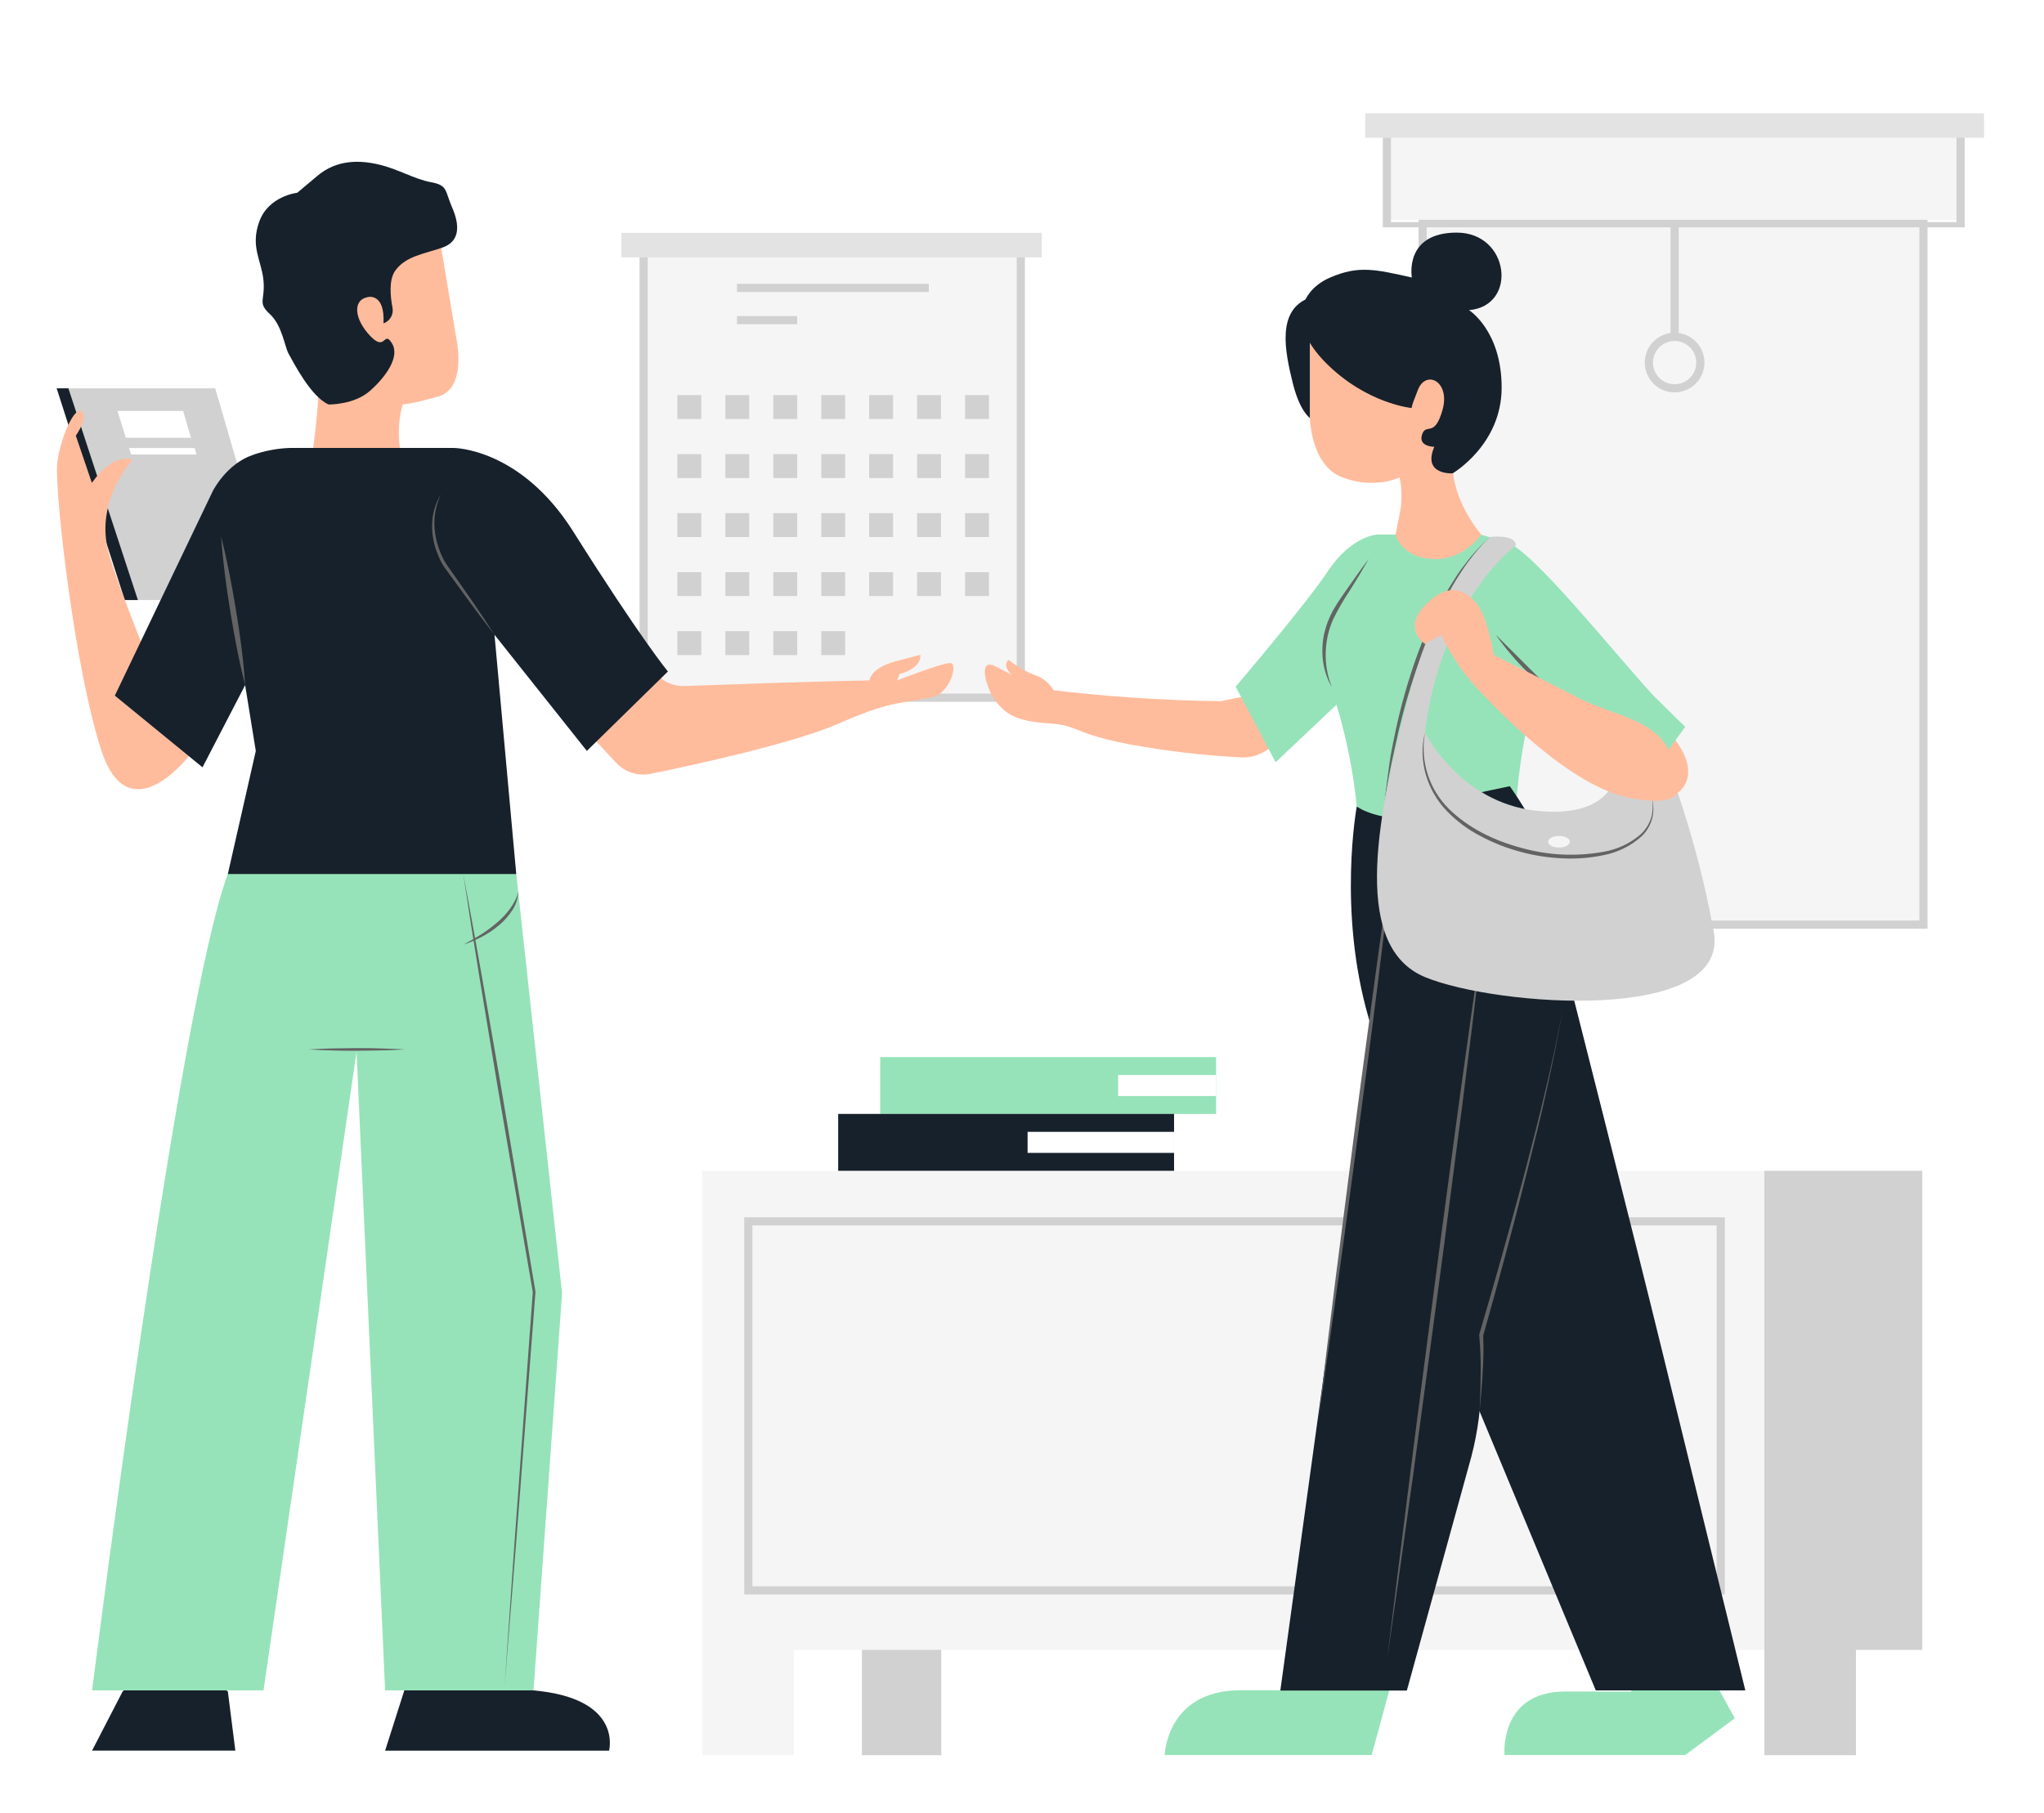 <svg width="541" height="480" viewBox="0 0 541 480" fill="none" xmlns="http://www.w3.org/2000/svg">
<g filter="url(#filter0_d_185_9909)">
<path d="M270.185 54.897H170.354V174.7H270.185V54.897Z" fill="#F5F5F5"/>
<path d="M271.265 175.791H169.273V54.897H171.434V173.631H269.105V54.897H271.265V175.791Z" fill="#D1D1D1"/>
<path d="M275.758 51.654H164.477V58.135H275.758V51.654Z" fill="#E3E3E3"/>
<path d="M185.615 94.594H179.285V100.924H185.615V94.594Z" fill="#D1D1D1"/>
<path d="M198.308 94.594H191.979V100.924H198.308V94.594Z" fill="#D1D1D1"/>
<path d="M211 94.594H204.67V100.924H211V94.594Z" fill="#D1D1D1"/>
<path d="M223.693 94.594H217.363V100.924H223.693V94.594Z" fill="#D1D1D1"/>
<path d="M236.375 94.594H230.045V100.924H236.375V94.594Z" fill="#D1D1D1"/>
<path d="M249.066 94.594H242.736V100.924H249.066V94.594Z" fill="#D1D1D1"/>
<path d="M261.758 94.594H255.428V100.924H261.758V94.594Z" fill="#D1D1D1"/>
<path d="M185.615 110.225H179.285V116.555H185.615V110.225Z" fill="#D1D1D1"/>
<path d="M198.308 110.225H191.979V116.555H198.308V110.225Z" fill="#D1D1D1"/>
<path d="M211 110.225H204.67V116.555H211V110.225Z" fill="#D1D1D1"/>
<path d="M223.693 110.225H217.363V116.555H223.693V110.225Z" fill="#D1D1D1"/>
<path d="M236.375 110.225H230.045V116.555H236.375V110.225Z" fill="#D1D1D1"/>
<path d="M249.066 110.225H242.736V116.555H249.066V110.225Z" fill="#D1D1D1"/>
<path d="M261.758 110.225H255.428V116.555H261.758V110.225Z" fill="#D1D1D1"/>
<path d="M185.615 125.842H179.285V132.172H185.615V125.842Z" fill="#D1D1D1"/>
<path d="M198.308 125.842H191.979V132.172H198.308V125.842Z" fill="#D1D1D1"/>
<path d="M211 125.842H204.67V132.172H211V125.842Z" fill="#D1D1D1"/>
<path d="M223.693 125.842H217.363V132.172H223.693V125.842Z" fill="#D1D1D1"/>
<path d="M236.375 125.842H230.045V132.172H236.375V125.842Z" fill="#D1D1D1"/>
<path d="M249.066 125.842H242.736V132.172H249.066V125.842Z" fill="#D1D1D1"/>
<path d="M261.758 125.842H255.428V132.172H261.758V125.842Z" fill="#D1D1D1"/>
<path d="M185.615 141.473H179.285V147.803H185.615V141.473Z" fill="#D1D1D1"/>
<path d="M198.308 141.473H191.979V147.803H198.308V141.473Z" fill="#D1D1D1"/>
<path d="M211 141.473H204.67V147.803H211V141.473Z" fill="#D1D1D1"/>
<path d="M223.693 141.473H217.363V147.803H223.693V141.473Z" fill="#D1D1D1"/>
<path d="M236.375 141.473H230.045V147.803H236.375V141.473Z" fill="#D1D1D1"/>
<path d="M249.066 141.473H242.736V147.803H249.066V141.473Z" fill="#D1D1D1"/>
<path d="M261.758 141.473H255.428V147.803H261.758V141.473Z" fill="#D1D1D1"/>
<path d="M185.615 157.092H179.285V163.422H185.615V157.092Z" fill="#D1D1D1"/>
<path d="M198.308 157.092H191.979V163.422H198.308V157.092Z" fill="#D1D1D1"/>
<path d="M211 157.092H204.67V163.422H211V157.092Z" fill="#D1D1D1"/>
<path d="M223.693 157.092H217.363V163.422H223.693V157.092Z" fill="#D1D1D1"/>
<path d="M245.837 65.147H195.068V67.307H245.837V65.147Z" fill="#D1D1D1"/>
<path d="M211.001 73.67H195.068V75.83H211.001V73.67Z" fill="#D1D1D1"/>
<path d="M509.089 47.971H376.539V234.789H509.089V47.971Z" fill="#F5F5F5"/>
<path d="M33.028 148.85L15 92.799H56.955L66.395 125.172L60.303 148.85H33.028Z" fill="#D1D1D1"/>
<path d="M48.474 98.785H31.094L33.286 105.882H50.548L48.474 98.785Z" fill="white"/>
<path d="M51.531 108.613H34.15L34.712 110.331H51.974L51.531 108.613Z" fill="white"/>
<path d="M15 92.799L33.028 148.85H36.496L18.1 92.799H15Z" fill="#17212B"/>
<path d="M510.169 235.871H375.459V46.838H510.169V235.871ZM377.619 233.711H508.009V48.998H377.619V233.711Z" fill="#D1D1D1"/>
<path d="M228.121 426.793V454.673H249.131V417.871L228.121 426.793Z" fill="#D1D1D1"/>
<path d="M466.973 299.959H185.875V426.795V454.674H210.125V426.795H466.973V299.959Z" fill="#F5F5F5"/>
<path d="M453.817 435.176L459.164 444.898L446.039 454.619H398.209C398.209 454.619 396.729 437.812 414.293 437.812H431.846L428.67 429.375L448.643 426.848L453.817 435.176Z" fill="#96E3B9"/>
<path d="M456.526 412.114H196.979V312.262H456.526V412.114ZM199.139 409.954H454.366V314.422H199.139V409.954Z" fill="#D1D1D1"/>
<path d="M359.105 203.51C359.105 203.51 353.985 231.109 362.26 259.54C370.534 287.97 388.886 357.102 388.886 357.102L422.372 437.522H461.95C461.95 437.522 447.13 377.172 440.055 348.158C432.979 319.145 414.292 245.54 414.292 245.54L383.907 200.939L359.105 203.51Z" fill="#17212B"/>
<path d="M444.105 199.846C444.105 199.846 453.827 193.549 436.544 178.869L433.195 185.113L444.105 199.846Z" fill="#FFBC9D"/>
<path d="M337.631 187.057L335.006 188.764C333.062 190.03 330.765 190.643 328.449 190.514C318.53 190.004 308.654 188.85 298.884 187.057C283.265 183.99 285.922 182.045 277.345 181.484C268.769 180.922 266.057 178.913 263.519 175.597C260.981 172.28 258.604 163.844 263.519 166.437C268.434 169.029 274.072 171.838 274.072 171.838L277.313 172.561C292.51 174.402 307.795 175.43 323.102 175.64L330.35 174.16L337.631 187.057Z" fill="#FFBC9D"/>
<path d="M369.368 131.514H364.464C364.464 131.514 357.702 131.87 351.566 141.063C345.431 150.255 327.035 171.794 327.035 171.794L337.632 191.799L356.341 174.116L372.619 144.13L369.368 131.514Z" fill="#96E3B9"/>
<path d="M437.624 194.015C437.624 194.015 407.595 171.45 405.089 179.206C402.583 186.961 401.46 200.81 401.46 200.81C401.46 200.81 399.785 203.186 382.783 206.005C365.781 208.825 359.106 203.499 359.106 203.499C358.378 196.177 357.07 188.924 355.195 181.809C351.847 168.425 347.385 162.852 353.164 152.082C358.944 141.313 369.367 131.559 369.367 131.559H392.051L398.802 133.579C405.554 135.609 426.801 162.355 437.624 174.161L446.039 182.425L437.624 194.015Z" fill="#96E3B9"/>
<path d="M368.362 435.178L363.048 454.621H308.271C308.271 454.621 308.736 437.479 328.385 437.479H356.815L368.362 435.178Z" fill="#96E3B9"/>
<path d="M399.612 198.139C406.288 207.632 411.327 218.176 414.519 229.335C419.542 247.309 403.933 298.748 399.612 315.89C395.291 333.033 392.051 343.489 392.051 343.489V355.295C392.049 362.167 391.167 369.01 389.426 375.657L372.359 437.563H338.873L371.009 204.155L399.612 198.139Z" fill="#17212B"/>
<path d="M348.844 366.596C350.388 353.633 351.944 340.671 353.597 327.709C355.249 314.747 356.924 301.784 358.587 288.876C360.251 275.968 362.054 262.952 363.783 250.065C365.511 237.178 367.401 224.205 369.367 211.297C367.909 224.259 366.289 237.221 364.69 250.184C363.091 263.146 361.385 276.108 359.624 289.006C357.863 301.903 356.178 314.93 354.353 327.806C352.527 340.682 350.723 353.677 348.844 366.596Z" fill="#636363"/>
<path d="M367.143 429.321C369.123 413.089 371.139 396.861 373.192 380.637C375.212 364.434 377.383 348.231 379.478 332.028C381.574 315.826 383.799 299.623 385.959 283.42L389.34 259.126L392.829 234.844L389.967 259.148L386.921 283.485C384.76 299.688 382.762 315.89 380.559 332.093C378.355 348.296 376.238 364.499 374.002 380.702C371.766 396.905 369.443 413.129 367.143 429.321Z" fill="#636363"/>
<path d="M280.133 175.791C280.133 175.791 279.118 170.671 274.332 168.867C271.67 167.925 269.194 166.521 267.02 164.719C267.02 164.719 265.054 165.745 267.624 168.532C270.195 171.319 272.453 173.566 272.453 173.566L275.24 178.869L280.133 175.791Z" fill="#FFBC9D"/>
<path d="M116.064 51.408L121 80.843C121 80.843 123.29 92.876 116.042 94.961C108.794 97.046 106.569 97.057 106.569 97.057C105.218 101.956 105.218 107.129 106.569 112.028C104.711 114.276 102.278 115.977 99.528 116.949C96.779 117.921 93.818 118.128 90.96 117.548C80.882 115.593 82.599 110.581 82.599 110.581C83.712 103.146 84.362 95.65 84.544 88.134C84.825 75.874 81.832 56.215 94.341 51.408C106.85 46.601 116.064 51.408 116.064 51.408Z" fill="#FFBC9D"/>
<path d="M101.554 75.593C102.368 75.296 103.05 74.719 103.478 73.965C103.905 73.21 104.05 72.329 103.888 71.478C103.315 68.518 102.872 64.1 104.611 61.659C107.398 57.748 112.421 57.198 117.163 55.523C121.905 53.849 121.624 49.388 119.669 44.927C117.714 40.465 118.589 39.072 114.095 38.24C109.602 37.409 105.454 34.794 100.431 33.596C95.408 32.397 89.283 32.105 83.99 36.566L78.687 41.027C78.687 41.027 71.125 41.859 68.652 48.589C66.178 55.318 69.213 58.904 69.732 64.197C70.25 69.49 68.058 70.052 71.395 73.12C74.733 76.187 75.306 81.761 76.418 83.706C77.531 85.65 82.273 95.134 87.015 97.089C87.015 97.089 93.701 97.186 97.882 93.514C102.062 89.841 105.962 84.462 103.736 80.875C101.511 77.289 102.148 83.273 98.022 78.974C93.896 74.675 93.14 69.49 97.32 68.658C97.32 68.658 101.922 67.405 101.5 75.626L101.554 75.593Z" fill="#17212B"/>
<path d="M407.692 236.271C405.378 236.87 402.996 237.164 400.606 237.146C398.202 237.162 395.805 236.89 393.466 236.336C391.095 235.793 388.822 234.889 386.726 233.657C384.664 232.401 382.87 230.753 381.443 228.807C382.349 229.559 383.298 230.259 384.284 230.902C384.781 231.215 385.246 231.561 385.753 231.831L387.276 232.652C389.35 233.658 391.522 234.447 393.758 235.007C396.011 235.536 398.3 235.897 400.606 236.087C402.962 236.296 405.328 236.358 407.692 236.271Z" fill="#636363"/>
<path d="M352.43 171.794C350.883 169.041 350.051 165.944 350.01 162.786C349.966 161.199 350.1 159.612 350.41 158.054C350.615 157.298 350.777 156.51 351.026 155.764C351.268 155.009 351.549 154.266 351.868 153.539C352.225 152.826 352.516 152.092 352.948 151.379C353.38 150.666 353.759 150.018 354.18 149.359C355.055 148.073 355.919 146.788 356.826 145.524C358.598 142.975 360.391 140.437 362.281 137.963C360.747 140.674 359.138 143.364 357.496 145.967C355.776 148.513 354.231 151.172 352.873 153.928C351.633 156.709 350.957 159.709 350.885 162.753C350.793 165.831 351.326 168.896 352.452 171.762L352.43 171.794Z" fill="#636363"/>
<path d="M519 20.188H367V48.188H519V20.188Z" fill="#F5F5F5"/>
<path d="M520 50.188H366V20.188H368.158V48.794H517.842V20.188H520V50.188Z" fill="#D1D1D1"/>
<path d="M444.321 48.664H442.16V79.179H444.321V48.664Z" fill="#D1D1D1"/>
<path d="M443.241 93.88C441.678 93.882 440.15 93.421 438.85 92.554C437.55 91.687 436.536 90.454 435.937 89.011C435.338 87.567 435.181 85.979 435.485 84.446C435.79 82.913 436.542 81.506 437.647 80.401C438.752 79.296 440.16 78.543 441.692 78.239C443.225 77.935 444.814 78.092 446.257 78.691C447.7 79.29 448.933 80.304 449.8 81.604C450.667 82.904 451.128 84.432 451.126 85.995C451.123 88.085 450.292 90.089 448.814 91.567C447.335 93.046 445.331 93.877 443.241 93.88ZM443.241 80.259C442.106 80.257 440.996 80.591 440.051 81.221C439.107 81.849 438.37 82.745 437.934 83.792C437.498 84.84 437.383 85.994 437.603 87.107C437.823 88.221 438.369 89.244 439.171 90.047C439.972 90.85 440.994 91.397 442.107 91.62C443.22 91.842 444.374 91.729 445.423 91.295C446.471 90.861 447.368 90.126 447.999 89.183C448.629 88.239 448.966 87.13 448.966 85.995C448.963 84.477 448.359 83.023 447.286 81.95C446.213 80.877 444.758 80.273 443.241 80.27V80.259Z" fill="#D1D1D1"/>
<path d="M525.13 20H361.352V26.481H525.13V20Z" fill="#E3E3E3"/>
<path d="M60.303 437.759L62.291 453.464H24.365L32.477 437.759L43.701 429.322L60.303 437.759Z" fill="#17212B"/>
<path d="M107.01 437.521L101.934 453.465H161.204C161.204 453.465 164.984 439.617 141.198 437.521C117.413 435.425 120.567 422.053 120.567 422.053L107.01 437.521Z" fill="#17212B"/>
<path d="M136.639 221.343L148.77 332.386L141.208 437.521H101.933L94.371 268.46L69.743 437.521H24.375C24.375 437.521 47.059 256.892 60.313 221.343C73.567 185.794 136.639 221.343 136.639 221.343Z" fill="#96E3B9"/>
<path d="M246.3 174.721C235.671 176.525 234.105 176.298 221.553 181.731C209.93 186.765 183.746 192.533 172.253 194.856C170.586 195.2 168.857 195.107 167.237 194.584C165.616 194.062 164.159 193.128 163.007 191.874L155.445 183.719L170.503 165.151L173.744 168.532C174.711 169.556 175.886 170.362 177.19 170.895C178.494 171.428 179.897 171.675 181.305 171.621C212.414 170.443 230.108 170.13 230.108 170.13C230.864 166.36 237.442 164.978 237.442 164.978L243.589 163.357C243.924 167.095 238.069 168.456 238.069 168.456L237.442 170.13C237.442 170.13 249.227 165.529 251.485 165.529C253.743 165.529 251.442 173.846 246.3 174.721Z" fill="#FFBC9D"/>
<path d="M394.589 132.119C392.276 134.317 390.211 136.762 388.432 139.41C387.47 140.674 386.671 142.057 385.785 143.364C384.9 144.671 384.165 146.108 383.398 147.501C380.355 153.087 377.779 158.914 375.696 164.924C373.547 170.92 371.726 177.029 370.241 183.223C369.529 186.334 368.88 189.456 368.2 192.567C367.519 195.677 367.12 198.853 366.482 201.997C366.86 198.821 367.293 195.656 367.703 192.48C368.114 189.304 368.837 186.183 369.464 183.05C370.821 176.787 372.567 170.614 374.692 164.568C376.812 158.51 379.477 152.657 382.653 147.08C383.474 145.697 384.349 144.347 385.191 142.997C386.034 141.646 386.984 140.329 388 139.086C389.908 136.507 392.12 134.168 394.589 132.119Z" fill="#636363"/>
<path d="M41.303 169.775C41.303 169.775 31.581 146.367 28.762 136.289C25.943 126.211 30.598 116.77 35.114 111.758C35.114 111.758 30.274 109.403 24.312 117.829L20.067 105.342C20.067 105.342 23.502 100.492 21.644 98.925C19.786 97.359 15.897 105.947 15.141 112.676C14.385 119.406 19.624 166.826 26.872 188.808C34.12 210.79 49.999 190.169 49.999 190.169L41.303 169.775Z" fill="#FFBC9D"/>
<path d="M66.698 110.516C69.871 109.374 73.201 108.726 76.571 108.594H120.124C120.124 108.594 137.764 108.594 151.698 130.684C169.791 159.384 176.78 167.767 176.78 167.767L155.327 188.798L130.883 158.045L136.64 221.387H60.303L67.703 188.809L56.512 119.676C56.512 119.676 59.99 112.915 66.698 110.516Z" fill="#17212B"/>
<path d="M56.512 119.609L30.393 174.159L53.595 193.138L70.705 160.16L69.29 120.236L56.512 119.609Z" fill="#17212B"/>
<path d="M394.59 132.118C394.59 132.118 381.39 141.839 372.478 175.606C363.567 209.373 358.436 240.914 377.177 248.681C395.918 256.447 458.018 261.168 453.59 236.658C450.926 221.973 446.986 207.548 441.815 193.548L427.654 195.06C427.654 195.06 426.574 206.856 406.472 204.62C386.369 202.384 377.177 183.967 377.177 183.967C377.177 183.967 379.726 152.468 401.19 134.354C401.19 134.375 401.654 131.588 394.59 132.118Z" fill="#D1D1D1"/>
<path d="M395.887 158.043L405.101 167.235C408.158 170.303 411.269 173.295 414.293 176.449C410.737 173.925 407.405 171.099 404.334 168.002C401.226 164.942 398.399 161.609 395.887 158.043Z" fill="#636363"/>
<path d="M377.177 183.969C376.505 187.59 376.728 191.32 377.827 194.836C378.927 198.351 380.869 201.543 383.485 204.136C388.692 209.267 395.519 212.561 402.572 214.441C409.644 216.448 417.08 216.817 424.316 215.521C427.945 214.925 431.343 213.353 434.146 210.973C435.495 209.752 436.494 208.194 437.041 206.458C437.52 204.676 437.557 202.803 437.149 201.003C437.685 202.8 437.748 204.705 437.333 206.534C436.861 208.373 435.893 210.047 434.535 211.373C431.715 213.915 428.258 215.644 424.532 216.374C420.868 217.154 417.115 217.441 413.374 217.228C409.637 217.058 405.931 216.471 402.324 215.478C398.708 214.509 395.215 213.132 391.911 211.373C388.572 209.656 385.539 207.401 382.934 204.698C380.328 201.979 378.419 198.669 377.371 195.052C376.855 193.255 376.571 191.4 376.529 189.532C376.464 187.655 376.682 185.78 377.177 183.969Z" fill="#636363"/>
<path d="M377.177 150.256C382.978 144.315 386.963 145.806 390.312 149.176C393.661 152.546 395.367 163.359 395.367 163.359C395.367 163.359 408.664 170.056 417.868 174.798C427.071 179.54 437.549 180.199 441.783 188.765C446.017 197.331 447.692 204.341 431.532 201.273C415.372 198.206 396.123 177.725 390.55 171.795C386.881 167.673 383.828 163.041 381.487 158.044L377.166 160.486C377.166 160.486 371.041 156.521 377.177 150.256Z" fill="#FFBC9D"/>
<path d="M347.601 101.268C347.601 101.268 344.36 100.188 342.2 91.546C340.04 82.905 337.879 72.103 346.521 68.862C355.162 65.622 360.563 79.664 360.563 79.664L350.841 100.188L347.601 101.268Z" fill="#17212B"/>
<path d="M346.682 75.344V100.188C346.682 100.188 346.682 113.15 355.323 116.391C363.965 119.632 370.446 116.391 370.446 116.391C371.098 119.599 371.098 122.905 370.446 126.113L369.366 131.514C369.366 131.514 370.975 138.103 380.168 137.995C387.804 137.908 392.05 131.514 392.05 131.514C392.05 131.514 384.488 122.872 384.488 113.15C384.488 103.429 385.568 81.825 385.568 81.825L369.366 76.424L346.682 75.344Z" fill="#FFBC9D"/>
<path d="M373.686 98.028C373.686 98.028 361.804 96.948 351.002 86.146C340.2 75.344 344.521 66.703 352.083 63.462C359.644 60.222 363.965 61.302 373.686 63.462C373.686 63.462 371.526 51.58 385.568 51.58C399.611 51.58 401.771 71.023 388.809 72.104C388.809 72.104 397.45 77.505 397.45 92.627C397.45 107.75 384.488 115.311 384.488 115.311C384.488 115.311 376.387 115.851 379.627 108.29C379.627 108.29 375.307 108.29 376.387 105.049C377.467 101.809 379.627 106.13 381.788 98.568C383.948 91.007 377.467 87.766 375.307 93.167C373.146 98.568 373.686 98.028 373.686 98.028Z" fill="#17212B"/>
<path d="M508.787 299.959H466.973V426.795H508.787V299.959Z" fill="#D1D1D1"/>
<path d="M466.973 426.793V454.673H491.223V417.871L466.973 426.793Z" fill="#D1D1D1"/>
<path d="M321.87 269.854H232.971V284.911H321.87V269.854Z" fill="#96E3B9"/>
<path d="M321.882 274.596H295.936V280.169H321.882V274.596Z" fill="white"/>
<path d="M310.745 284.9H221.846V299.958H310.745V284.9Z" fill="#17212B"/>
<path d="M310.745 289.643H271.977V295.216H310.745V289.643Z" fill="white"/>
<path d="M64.894 171.373C63.219 164.892 62.02 158.411 60.951 151.844C59.882 145.276 58.996 138.719 58.531 132.076C60.184 138.557 61.383 145.038 62.474 151.595C63.565 158.152 64.44 164.719 64.894 171.373Z" fill="#636363"/>
<path d="M130.883 158.043C128.723 155.267 126.562 152.448 124.488 149.607C122.414 146.766 120.34 143.904 118.266 141.052C117.713 140.348 117.218 139.601 116.787 138.816C116.379 138.017 116.018 137.195 115.706 136.353C115.06 134.68 114.636 132.93 114.443 131.147C114.272 129.361 114.363 127.559 114.713 125.8C115.106 124.062 115.769 122.396 116.679 120.863C115.947 122.458 115.435 124.144 115.156 125.875C114.907 127.595 114.907 129.341 115.156 131.06C115.384 132.776 115.827 134.456 116.473 136.062C116.79 136.862 117.15 137.645 117.554 138.406C117.99 139.151 118.466 139.872 118.979 140.566C120.999 143.461 123.063 146.323 125.028 149.207C126.994 152.092 128.971 155.03 130.883 158.043Z" fill="#636363"/>
<path d="M81.67 267.834C83.83 267.682 85.904 267.618 88.032 267.564C90.16 267.51 92.267 267.51 94.384 267.477C96.501 267.445 98.618 267.477 100.735 267.564C102.852 267.65 104.98 267.682 107.098 267.834C104.937 267.974 102.863 268.039 100.735 268.093C98.607 268.147 96.501 268.147 94.384 268.179C92.267 268.212 90.149 268.179 88.032 268.104C85.915 268.028 83.787 267.974 81.67 267.834Z" fill="#636363"/>
<path d="M122.609 221.342L125.159 235.147L127.632 248.973L132.428 276.626L141.729 331.953V332.04L137.721 384.137C136.414 401.507 134.945 418.865 133.562 436.224C134.783 418.854 135.917 401.474 137.224 384.105L141.016 331.986V332.072L131.543 276.734L126.952 249.038L124.727 235.179L122.609 221.342Z" fill="#636363"/>
<path d="M137.201 225.998C137.133 227.788 136.568 229.523 135.57 231.01C134.604 232.513 133.409 233.854 132.027 234.985C130.658 236.138 129.17 237.141 127.587 237.977C126.799 238.355 126.01 238.766 125.211 239.122C124.412 239.479 123.58 239.76 122.748 240.051C123.504 239.598 124.282 239.187 125.038 238.766L127.274 237.426C128.723 236.497 130.109 235.472 131.422 234.359C132.741 233.267 133.924 232.019 134.943 230.643C135.452 229.965 135.897 229.242 136.272 228.482C136.71 227.708 137.024 226.87 137.201 225.998Z" fill="#636363"/>
<path d="M391.629 363.376C391.791 360.049 391.877 356.733 391.899 353.406C391.948 350.099 391.819 346.793 391.51 343.5V343.392V343.306C395.744 328.961 399.788 314.558 403.64 300.098C405.552 292.861 407.41 285.613 409.128 278.332C410.845 271.052 412.509 263.718 413.729 256.34C412.563 263.739 410.996 271.063 409.409 278.365C407.821 285.667 406.006 292.947 404.18 300.206C400.529 314.724 396.659 329.188 392.568 343.598V343.392C392.706 346.737 392.659 350.087 392.428 353.427C392.244 356.797 391.963 360.038 391.629 363.376Z" fill="#636363"/>
<path d="M412.628 214.376C414.221 214.376 415.512 213.69 415.512 212.842C415.512 211.995 414.221 211.309 412.628 211.309C411.035 211.309 409.744 211.995 409.744 212.842C409.744 213.69 411.035 214.376 412.628 214.376Z" fill="#F5F5F5"/>
</g>
<defs>
<filter id="filter0_d_185_9909" x="0" y="-5" width="540.129" height="484.674" filterUnits="userSpaceOnUse" color-interpolation-filters="sRGB">
<feFlood flood-opacity="0" result="BackgroundImageFix"/>
<feColorMatrix in="SourceAlpha" type="matrix" values="0 0 0 0 0 0 0 0 0 0 0 0 0 0 0 0 0 0 127 0" result="hardAlpha"/>
<feMorphology radius="5" operator="erode" in="SourceAlpha" result="effect1_dropShadow_185_9909"/>
<feOffset dy="10"/>
<feGaussianBlur stdDeviation="10"/>
<feComposite in2="hardAlpha" operator="out"/>
<feColorMatrix type="matrix" values="0 0 0 0 0.025 0 0 0 0 0.14 0 0 0 0 0.362 0 0 0 0.06 0"/>
<feBlend mode="normal" in2="BackgroundImageFix" result="effect1_dropShadow_185_9909"/>
<feBlend mode="normal" in="SourceGraphic" in2="effect1_dropShadow_185_9909" result="shape"/>
</filter>
</defs>
</svg>
